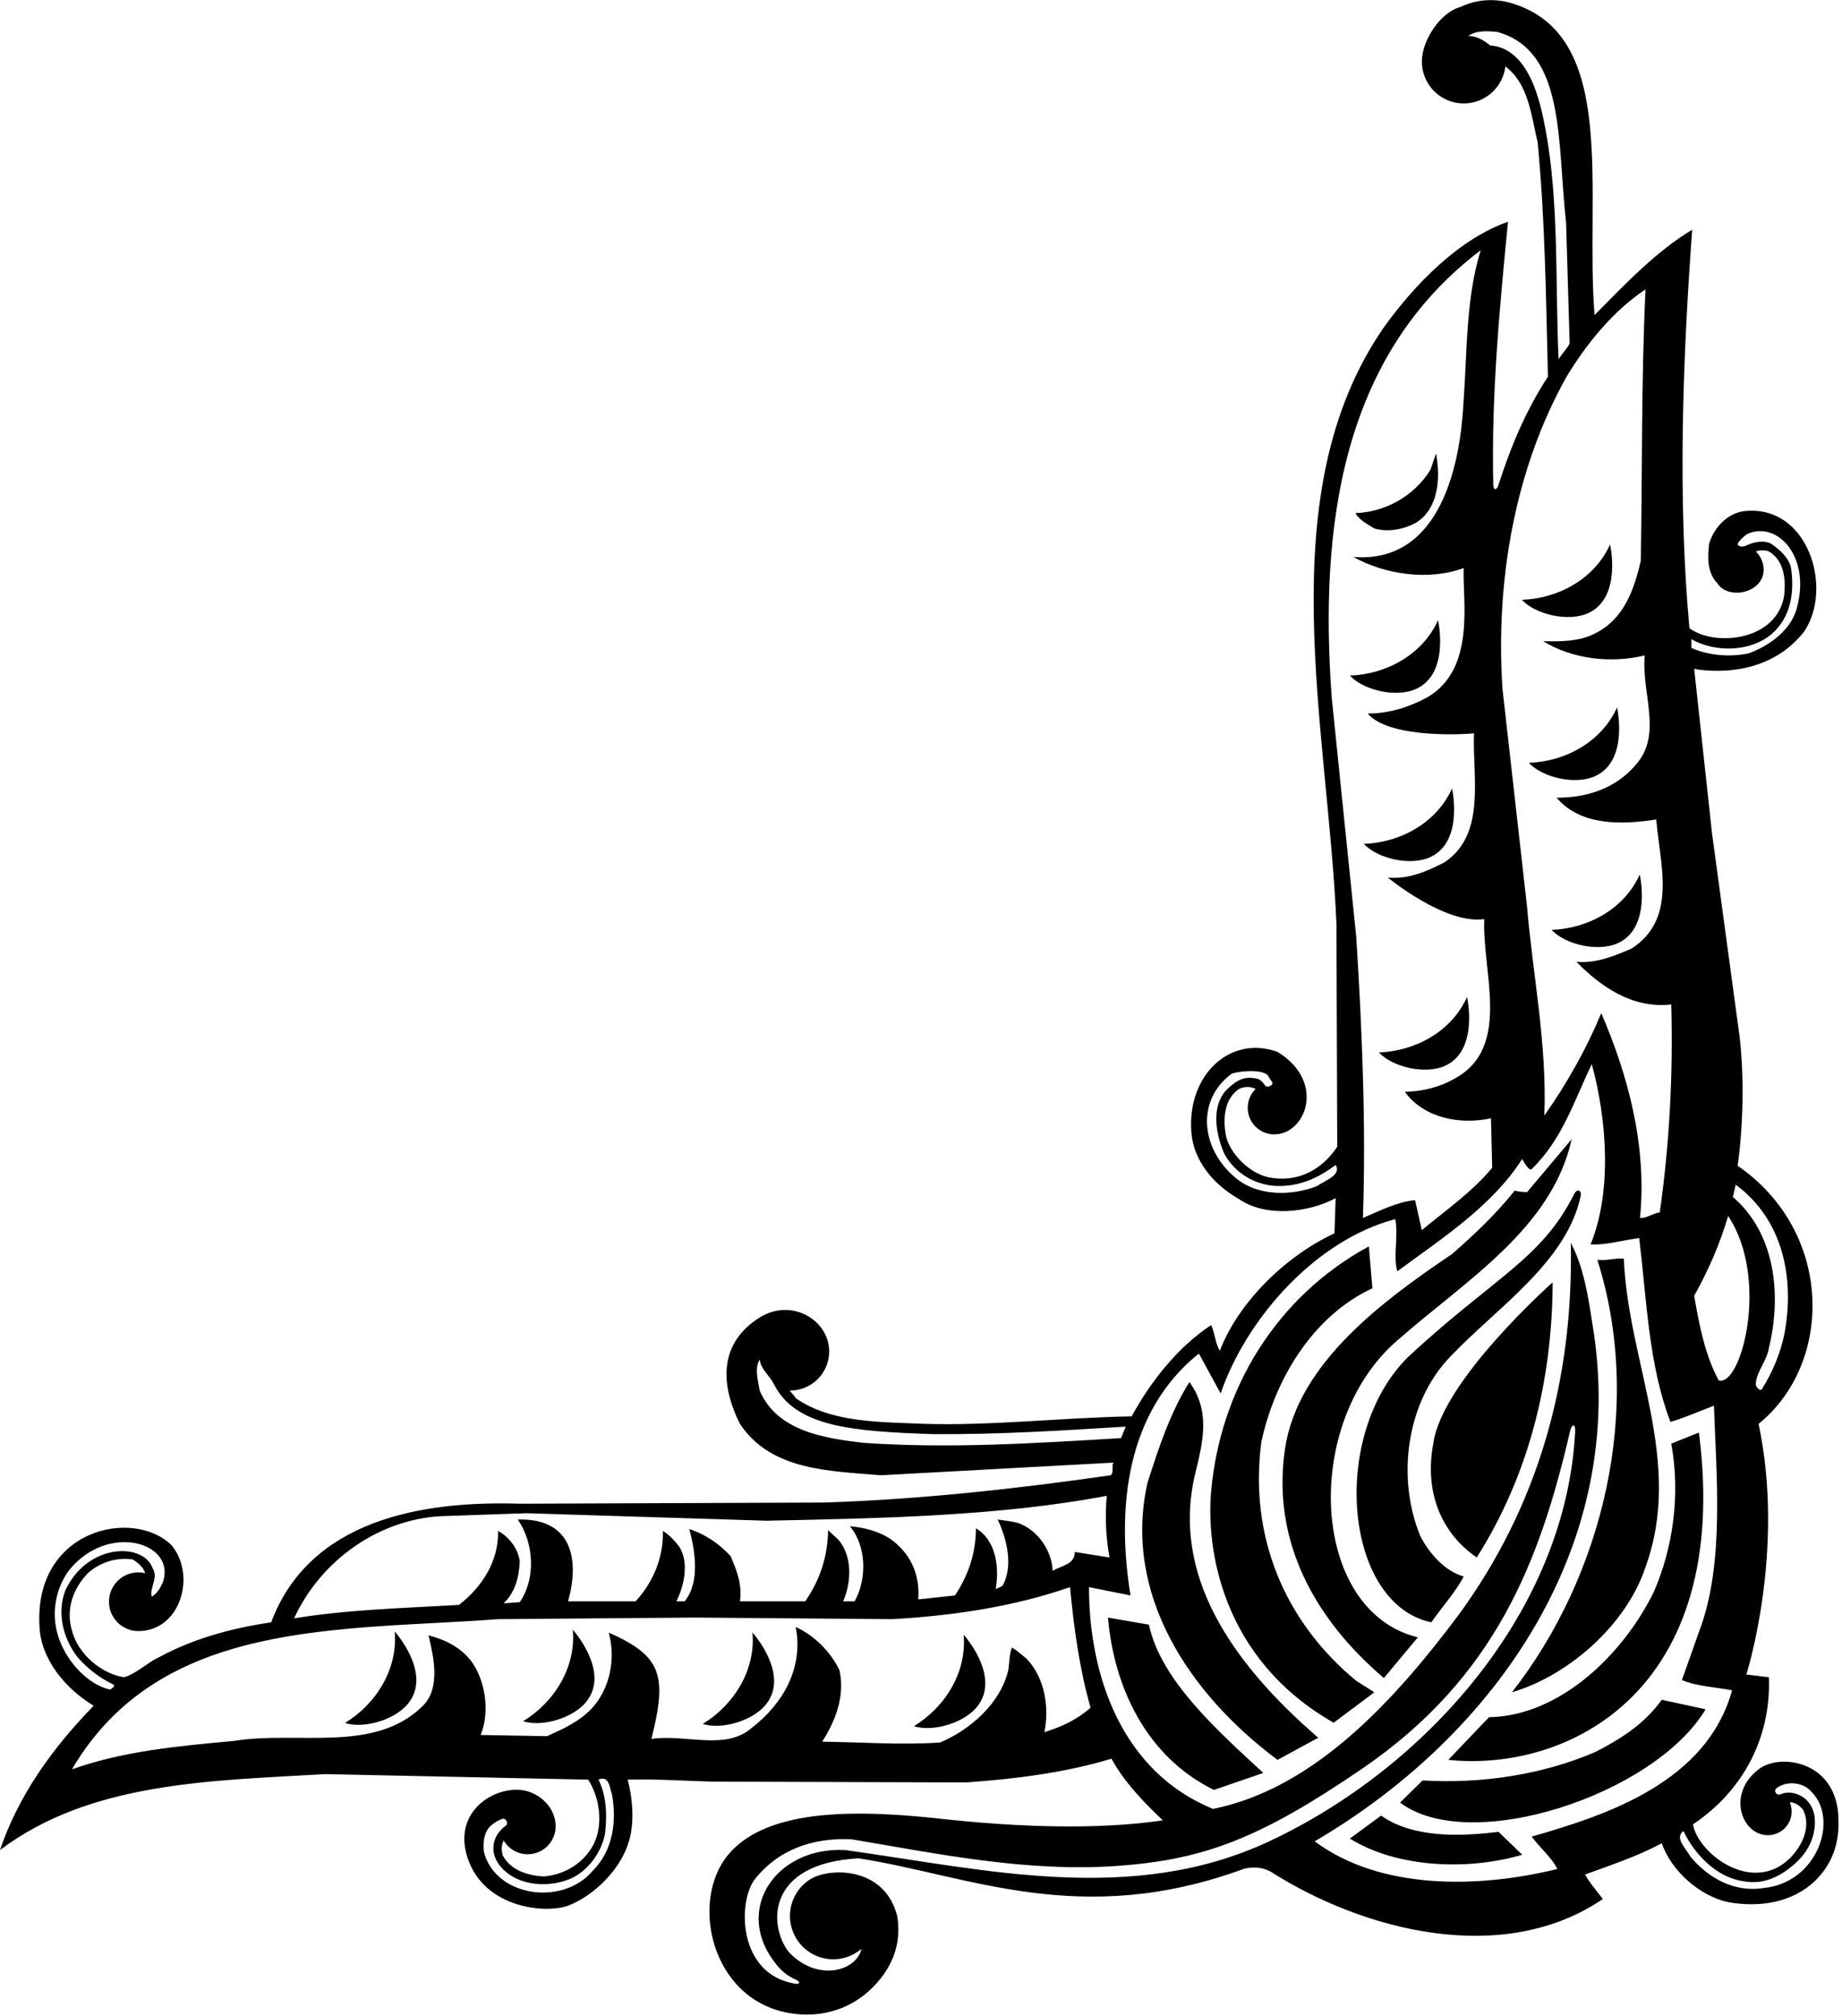 <?xml version="1.0" encoding="UTF-8"?>
<svg xmlns="http://www.w3.org/2000/svg" xmlns:xlink="http://www.w3.org/1999/xlink" width="466pt" height="510pt" viewBox="0 0 466 510" version="1.1">
<g id="surface1">
<path style=" stroke:none;fill-rule:nonzero;fill:rgb(0%,0%,0%);fill-opacity:1;" d="M 444.898 447.598 C 436.797 453.734 440.559 464.25 447.25 464.25 C 450.57 464.25 453.262 461.559 453.262 458.238 C 453.262 457.418 453.094 456.633 452.797 455.918 C 454.172 455.941 455.289 456.742 456.199 457.898 C 458.199 462.102 456 466.898 452.801 470.102 C 443.277 479.379 429.559 468.887 428.301 461.5 C 440.898 453.102 448.102 439.598 447.5 424.301 L 441.801 423.598 C 441.801 423.598 451.75 392.5 444.898 360.199 C 463.75 345 464.043 311.781 439.602 294.898 C 441 284.801 441.301 272.801 440.102 262.301 L 433.102 210.699 L 428.602 169.199 C 428.602 169.199 446.066 173.004 456.398 159.801 C 463.895 148.793 457.402 127.539 441.301 129.301 C 437 129.801 433.602 133.5 432.398 137.5 C 431.949 141.031 431.914 144.883 434.434 147.512 C 437.227 151.941 446.176 149.996 446.176 144.125 C 446.176 142.309 445.41 140.676 444.191 139.516 C 444.93 139.223 445.949 139.062 447.301 139.398 C 451.301 141.602 451.801 146.301 451.398 150.5 C 449.641 162.32 433.527 163.613 427.398 158.898 C 424.398 126 425.699 90.801 428.102 58.102 C 419 63.602 411.301 71.699 403.398 79.699 C 400.938 48.465 409.598 9.266 382.699 0.898 C 378.402 -0.465 373.598 -0.242 369.547 1.746 C 364.34 3.098 359.707 10.277 359.707 15.562 C 359.707 21.422 364.453 26.168 370.312 26.168 C 375.746 26.168 380.215 22.082 380.84 16.816 C 386.703 21.16 387.367 29.191 389 36 C 390.898 55.602 391.102 75.301 391.602 95.301 C 386 103.836 382.137 113.156 379.031 122.852 C 378.645 124.062 377.816 123.996 377.785 122.742 C 377.238 99.949 379.414 77.617 381.5 56.102 C 369.199 60.398 358 71.801 350.102 82.801 C 320.898 125 336 183.898 338.102 233.699 L 338.301 290.102 C 334.301 296.102 328.102 299.301 320.801 297.801 C 316.199 296.699 311.801 292.5 310.301 288 C 309.301 283.602 309.5 278.199 313.398 275.5 C 314.621 274.891 316.363 274.754 317.652 275.473 C 316.422 276.691 315.656 278.383 315.656 280.25 C 315.656 283.961 318.664 286.969 322.375 286.969 C 330.359 286.969 335.523 273.633 323.199 266.102 C 311.18 261.73 300.254 272.004 301.398 286.5 C 302 293.801 307.102 299.699 313.398 303.301 C 320.301 308.102 331.199 306.699 337.898 303.102 L 337.602 312 C 325.5 317.602 313.398 329.199 308.602 341.699 C 307.398 339.801 307.398 337.301 306.398 335.199 C 297.801 340.898 290.898 349.801 286.301 358.301 C 269 358.602 250.898 360.699 234 360.199 C 223.301 359.699 210.5 360.102 201.301 353.699 C 201.008 353.059 200.207 352.414 199.809 351.77 C 199.828 351.77 199.852 351.773 199.875 351.773 C 205.344 351.773 209.773 347.344 209.773 341.875 C 209.773 333.977 200.238 328.137 192.02 333.391 C 182.574 339.426 181.68 349.16 187.199 360.199 C 195.102 372.102 210 372.102 222.898 373.199 L 281.699 370 C 281.102 370.898 281.898 372.398 281 373.199 C 257.301 376.602 233 379.301 208.5 380.102 L 131.5 380.398 C 106.602 379.602 78.301 384.5 68.602 410.402 C 58.5 411.902 49 414.5 40.301 419.199 C 37.199 420.598 34.699 423.301 31.398 424.301 C 25.5 423.402 19.699 418.301 18.199 412.5 C 16.602 407 18.5 401.801 22.301 397.898 C 25.398 395.199 29.398 393.898 33.602 394.5 C 34.848 395.309 36.305 396.438 36.719 397.973 C 36.168 397.84 35.594 397.762 35 397.762 C 30.898 397.762 27.574 401.086 27.574 405.188 C 27.574 409.289 30.898 412.613 35 412.613 C 45.68 412.613 49.734 398.5 43.398 390.898 C 33.629 381.309 8.438 386.891 10 411.598 C 10.398 419.902 16.699 427.301 23.699 431.5 C 13 442.5 4.602 454.398 0 468 C 22.898 450.801 52.898 450.5 82.301 448.801 L 148.801 450.199 C 151.699 454.699 152.699 461.5 150.199 466.5 C 147.699 471.398 142.699 474.301 137.5 474.699 C 133.398 474.398 129.301 473.199 127.199 469.398 C 126.816 468.117 126.809 466.715 127.43 465.609 C 128.66 467.68 130.914 469.07 133.5 469.07 C 137.406 469.07 140.57 465.906 140.57 462 C 140.57 458.184 137.91 454.77 134.059 453.336 C 127.164 450.773 114.824 456.906 117.969 468.898 C 121.484 482.316 137.203 484.301 143.699 482.102 C 150.398 479.5 157.102 472.801 159.102 465.801 C 160.602 460.898 160 454.801 158.801 450.199 C 166 450 172.898 450.5 180 450.699 L 244.5 450.902 C 257.199 450 269.602 448.402 281.199 444.902 C 284.301 450.699 289.699 456.301 294.199 460.5 C 277.102 463 257.301 462.102 239.898 460.301 C 217.668 457.754 194.246 457.133 184.184 469.234 C 174.539 480.832 179.754 505.586 199.398 509.199 C 207 510.602 214.5 508.602 220 503.5 C 225.398 498.5 228.199 492.199 227 484.801 C 223.891 472.098 209.867 472.438 205.137 475.309 C 201.969 477.23 199.852 480.711 199.852 484.688 C 199.852 490.742 204.758 495.648 210.812 495.648 C 213.539 495.648 216.031 494.645 217.949 492.992 C 216.594 498.797 206.617 501.414 199.5 493.75 C 194.398 487.117 193.77 471.402 217.199 470.102 C 245.102 474.398 273.25 488 314.797 472.723 C 317.016 472.25 319.234 472.25 321.5 473.5 C 344.898 488.398 380.199 497.602 405.5 480.398 C 404 478.398 402.199 476.398 401 474.199 C 407.602 471.801 414.199 469.602 420.398 466.301 C 422.898 473.398 430 479.602 437.199 481.199 C 445.301 482.602 453.301 481.301 459.102 475.898 C 463.398 471.699 465.301 466.602 465.102 460.5 C 465.102 445.434 450.234 443.336 444.898 447.598 Z M 439.102 299.699 C 451.102 308.5 454.102 323.398 451.398 337.602 C 450.328 342.602 448.379 347.203 445.695 351.477 C 445.375 351.988 444.109 350.957 444.184 350.012 C 444.438 346.844 447.039 344.16 447.5 341 C 450.801 327.5 449.102 312 438.398 302.801 Z M 437.199 307.602 C 447.77 323.527 440.496 350.949 434.801 349.199 C 431.301 342.699 429.898 335.199 428.602 327.801 C 432.199 321.398 435.102 314.699 437.199 307.602 Z M 427.898 161.699 C 433.898 165.102 442.898 165 448.301 160.301 C 453.102 156.102 454 149.699 453.102 143.699 C 452.602 141.102 450.199 139 448 137.5 C 446.102 136.602 443.602 137.102 441.801 138 C 440.5 138.602 439.176 138.074 439.789 137.227 C 440.398 136.375 441.199 135.648 442 135.102 C 449.621 131.656 457.957 140.711 454.699 153.301 C 453.5 159.199 447.5 163.5 442.301 165.301 C 437.5 166.301 432.102 165.801 427.898 163.898 Z M 390.984 32.703 C 389.73 26.012 386.926 12.211 377 11.5 C 375.398 10.199 373.602 9.102 371.5 9.102 C 373.301 7.699 376.398 7.801 378.898 8.102 C 396.094 13.012 393.906 35.754 396.199 56.398 L 397.102 86.898 C 396.398 88.301 395.102 89.5 394.301 90.898 C 393.426 71.91 394.465 51.242 390.984 32.703 Z M 396.199 95.5 C 401.102 87.301 408 78.699 416.301 73.199 C 415.199 95.801 415.5 118.898 415.102 141.801 C 413.5 148.898 410.898 156.699 403.398 160.301 C 399.602 162.301 394.699 162.301 390.398 162.199 C 397.699 166.699 407.398 167.898 416.102 165.801 C 415.199 175.398 420.699 185.602 413.898 193.398 C 408.801 199.398 401.699 201.801 393.801 201.801 C 399.801 208.898 410.199 208.699 419 207.301 C 420 218.898 424.398 232.5 412.699 240 C 408.398 241.801 403.801 243.801 398.801 243.301 C 405 249.602 412.898 255.199 422.801 254.102 C 423.301 272.199 422.301 289.801 419.898 306.699 C 418.102 306.898 416.801 308.199 414.898 308.102 C 416.699 289.898 411.898 272.102 405.102 256.301 C 401.398 265.199 396.5 274 390.699 282.199 C 391.398 264.199 387.801 246.801 386.301 229.199 L 380.102 174.199 C 378.301 146.801 383.301 118.602 396.199 95.5 Z M 336.898 176.398 C 333.801 133.699 339.102 90.199 374.602 63.301 C 370.898 75.199 371.199 88 370.301 101 C 370 102.898 369.953 143.105 342.398 140.898 C 350.301 145.301 361.301 147 370.301 143.699 C 369.895 151.574 373.539 169.156 361.102 176.398 C 356.602 178.801 351.699 180.5 346 180.5 C 351.602 187.102 371.898 185.699 372.898 185.5 C 372.5 196.699 376 211 365.5 218.102 C 361.102 220.398 356.301 222.5 351.102 222 C 351.102 222 365.699 234 375.5 232.5 C 374.898 245.801 382.5 264.898 368.102 272.801 C 364.301 275 360 276.102 355.398 276.199 C 360.199 282.801 369.199 284.602 377.199 282.898 L 377.5 295.398 C 372.5 301.5 365.699 306.199 359.699 311.199 L 358 303.602 C 353.5 304 349.102 306.301 344.801 308.102 C 345.602 284.699 344.602 260.602 343.102 236.898 Z M 333.301 300 C 326.801 302.602 318 302.699 312.398 297.801 C 303.688 290.395 302.68 278.305 311.461 271.723 C 312.285 271.102 319.199 270.199 320.801 272.102 C 321.07 272.688 321.488 273.219 321.844 273.766 C 322.27 274.43 320.648 275.363 320.07 274.613 C 319.418 273.773 318.82 272.852 317.5 272.801 C 314.301 272.102 312.102 273.898 310 276 C 306.301 280.398 307.699 287.301 309.801 292 C 312.5 296.801 317.301 299.602 322.5 300 C 328.5 300.301 333.398 298.102 337.898 294.699 C 339.5 297.301 335 298.699 333.301 300 Z M 218.398 365 C 208.301 363.801 196.602 362 192.199 351.801 C 191.801 349.301 190.801 346.199 192.199 343.898 C 192.426 346.363 194.711 347.988 195.77 350.113 C 201.262 361.09 215.902 362.098 236.102 362.801 C 252.898 362.898 268.398 361.898 284.801 360.898 L 283.602 363.801 C 261.602 365.102 240.602 366.5 218.398 365 Z M 113 383.5 L 133.199 382.801 L 193.898 384.699 C 222 384.102 252.602 383.602 280 378.398 C 279.5 383.602 279.801 389.199 280.699 394 L 271.898 392.602 C 272 395.801 268.301 396.102 266.301 397.398 C 266.102 392.301 262.699 387.301 257.898 385.398 C 256.199 384.801 254.301 384.699 252.398 384.398 C 254.602 389 256.5 396.102 253.602 401.199 L 251.898 402 C 252.801 396.898 252.199 389.801 246.898 386.602 C 246.898 393 244.898 398.602 241.602 403.602 L 232.301 404.602 C 232.801 398.102 230.199 392.602 224.801 389 C 221.898 387.301 218.602 386.398 215 386.102 C 219.199 391 219.398 399.398 216.199 405.102 L 213.301 405.102 C 215.398 400.301 215.699 393.699 212.102 389.5 L 209.5 387.102 C 209.398 393.801 207.398 399.801 203.699 405.102 L 187.199 405.102 C 187.801 400.602 186.301 397.102 184.801 393.602 C 181.699 390.301 178.301 388.102 174.398 386.801 C 175.801 392.199 177.199 400.199 173.199 405.102 L 171.102 405.102 C 173.102 401.199 174.398 395.199 171.801 391.199 C 170.5 389.602 169.398 388.301 167.699 387.301 C 167.898 394 165.199 400.301 160.801 405.102 L 143.699 405.102 C 146.641 394.812 144.895 383.988 131 384.398 C 135.102 390.398 135.602 399.301 131.5 405.301 L 127.398 405.602 C 130.301 402.898 131.301 399 131.5 395 C 131.102 391.898 128.898 388.801 126 387.301 C 126.199 394.699 122.102 401.398 116.102 406 C 102 406.801 87.801 407.199 74.398 409.398 C 81.199 394.602 96.301 383.801 113 383.5 Z M 14.602 413.5 C 12.898 407.801 14.199 401.602 17.5 397.199 C 27.305 385.043 44.691 390.184 41.199 400.301 C 40.602 401.602 39.801 403.102 38.398 403.898 C 37.699 401.801 40.199 399.199 38.602 396.699 C 36.297 390.172 22.105 390.297 16.5 402.398 C 14.301 408.199 16.102 414.699 19.602 419.199 C 22.199 422.199 25.398 424.598 28.801 426.199 C 29.102 426.598 28.199 427.301 27.801 427.402 C 21.602 426 16.199 419.301 14.602 413.5 Z M 150 473.199 C 142.34 482.355 125.262 479.844 122.398 468.398 C 122.199 466 122.398 463.699 124 462 C 124.992 461.133 126.02 460.418 127.207 460.098 C 127.938 459.898 128.711 461.273 128.02 461.781 C 123.902 464.809 123.809 469.578 127.398 473 C 131.602 477.102 138.699 477.5 144 475.398 C 148.699 473.5 152.301 468.5 153.102 463.602 C 153.602 459 153.398 454.102 151.398 450.199 C 154.199 449 154.199 452.398 154.801 453.801 C 156.102 460.898 155 468.199 150 473.199 Z M 264.199 438.199 C 265.5 432.098 264.398 424.402 259.602 419.5 C 258.398 418.598 257.301 417.5 256 416.801 C 255.301 418.5 255.398 420.5 255.102 422.402 C 253.199 430.801 245.5 437.598 237.801 440.801 C 227.898 441.5 218 440.699 208 440.598 C 211.301 435.402 213.801 429.199 212.398 422.598 C 210.301 418 205.898 413.598 201.301 411.598 C 203.301 421.801 198.199 430.902 190.301 437 C 183.602 443 173.5 438.598 164.801 439.902 C 168.805 423.879 167.496 418.953 154 413 C 155.801 419.5 154.398 427.098 149.699 432.199 C 146.602 435.5 142.398 437.402 138.398 439.199 L 121.602 438.902 C 123.898 433.199 122.898 425.902 119.699 420.902 C 116.898 416.801 112.699 414.801 108.398 413.699 C 109.699 419 111.602 427.199 106.801 431.699 C 94.602 443.598 75.199 437.801 59.199 440.402 C 45.102 441.699 31 443 18.199 447.598 C 40.602 409.398 86 412.598 126 409.602 L 175.602 409.199 L 225.801 409.602 C 241.5 408.699 256.602 406.398 270.699 401.5 C 271.699 412 273.102 422.199 275.898 432 C 272.398 435.098 268.398 436.902 264.199 438.199 Z M 321.102 465.801 C 286.5 482 249.5 473 213.801 468 C 195.598 467.102 184.672 484.363 197.5 498.199 C 198.656 499.355 200.012 500.211 201.449 500.859 C 202.504 501.336 202.371 502.023 201.195 501.832 C 186.711 499.477 186.633 481.434 190.801 475.602 C 196.801 467.898 205.602 464.801 215.5 465.301 C 237.25 468.949 259.863 473.703 283 472 C 304.777 470.398 318.926 464.973 344.617 447.422 C 378.27 424.426 389.543 395.043 397.16 362.23 C 397.668 360.031 398.605 360.043 398.488 362.25 C 396.137 407.477 360.875 447.176 321.102 465.801 Z M 387.5 464.602 C 389.5 467.398 392.5 469.801 394 472.801 C 374.102 477.699 349.199 478.199 332.602 465.801 C 378.898 438.699 412.102 390.199 402.898 335.199 C 401.801 328 400.699 320.699 397.398 314.398 C 398.102 349.898 388.801 381.398 369.102 408.398 C 353.102 429.801 332.699 452.398 306.898 457.602 C 284.199 448.402 275.5 424.5 275.5 401.5 L 286 403.602 C 282.398 381.398 284.898 357.199 303.301 342.398 L 308.801 352.5 C 315.398 333.398 332.898 313.699 353 308.398 C 353.801 313.102 352.398 317.801 353.5 321.602 C 364.602 313.398 377.301 305.301 385.102 293.199 C 385.102 293.199 386.797 296.406 387.445 295.785 C 395.281 288.258 398.266 278.344 402.699 269.199 C 406.5 283.102 407.898 301.301 402.398 314.801 C 406.5 315 410.602 313.699 414.699 313.199 C 416.602 329 417.102 345.398 422.602 359.699 C 426.102 358.699 429.898 357 433.602 355.602 C 434.199 373.199 436.301 395.5 430 412.301 L 425.5 425 C 429.199 426.598 434 426.801 438.199 427.598 C 431.801 450.598 407.199 459 387.5 464.602 Z M 446.301 477.602 C 439.102 478.801 432.398 475.398 427.602 469.602 C 426.602 467.699 423.5 464.898 425.898 463.199 C 428.602 469 434.301 475 441.102 475.898 C 446.699 477 451.5 474.102 455.199 470.398 C 456.969 468.523 458.309 466.219 458.836 463.754 C 460.715 454.945 453.707 452.438 450.613 453.848 C 449.289 454.453 448.742 452.922 449.324 452.453 C 451.805 450.434 456.164 450.719 458.301 453.301 C 465.227 460.227 459.84 476.172 446.301 477.602 Z M 342.898 129.801 C 350.102 129.602 357.699 125.699 361.898 118.801 L 363.301 114.699 C 364.398 120.602 364.102 128.5 358.301 132.199 C 355.199 133.898 351.301 134.699 347.699 133.699 C 346 132.602 344 131.699 342.898 129.801 Z M 341.5 170.898 C 350.699 170.602 359.898 165.602 363.801 156.898 C 363.801 156.898 366.824 170.137 358.465 174.18 C 353.289 176.684 344.816 174.547 341.5 170.898 Z M 358.699 414.199 L 350.102 424.5 C 332.602 409.602 321.602 389.801 325.102 366.398 C 328.398 344.699 350.102 328.898 367.398 317.199 C 373.199 312.102 378.301 307.301 383.199 301.199 C 384.199 301.5 385.301 301.5 386.301 301.602 L 397.602 288.199 C 392.602 310.898 370.5 324.102 353.5 339.102 C 329.332 359.883 331.336 407.551 358.699 414.199 Z M 399.871 302.641 C 396.285 319.348 378.562 330.898 366.898 343.199 C 355.801 354.699 353.301 373.602 359.199 388.301 C 361.301 392.699 365.5 397.5 370.301 398.801 C 368.301 402.699 364.801 406.5 362.102 410.402 C 340.031 405.727 336.324 363.176 356.102 343.398 C 377.762 323.219 389.965 318.625 398.211 302.105 C 398.965 300.594 400.223 301.012 399.871 302.641 Z M 343.102 425.199 L 347.699 428.098 L 337.398 435.801 C 308.773 419.469 305.152 391.359 306.395 377.309 C 308.699 351.32 322.949 327.984 346.301 315.301 L 347.199 325.898 C 331.898 333 322.398 349.301 319.102 364.801 C 316 388.301 324.699 410 343.102 425.199 Z M 382.5 428.098 C 405.5 398.699 416 356.199 404.102 318.699 C 406.5 319 408.398 318.199 410.801 318.398 C 411.898 344.801 426 369.602 416.301 396.398 C 411.5 411 396.801 423.902 382.5 428.098 Z M 392.801 324.398 C 392.699 349.898 386.5 373.602 373.602 394 C 364.102 387.5 360.398 376.699 362.602 365.199 C 364.699 349.301 392.801 324.398 392.801 324.398 Z M 333.5 439.598 L 323.199 445.199 C 300.801 428.5 284 403.199 290.301 375.102 C 293.102 366.301 296 357.5 300.898 349.602 C 306.301 357.055 304.328 364.711 302.383 372.762 C 296.301 397.953 311.082 420.262 333.5 439.598 Z M 366.398 445.199 L 376.699 434.402 C 394.801 434.098 410.699 418.301 418.301 402.898 C 423.199 391.801 425.199 378.199 422.801 365.199 L 429.801 362.398 C 438.199 427.598 396.977 448.355 366.398 445.199 Z M 319.602 448.5 L 307.102 452.801 C 290 444.402 281.801 426.801 280.301 409.199 L 290.664 411 C 293.664 425.035 307.898 437.699 319.602 448.5 Z M 431.5 432.402 C 418.527 454.086 371.84 469.348 354.199 456 L 359.898 450.402 C 374.898 451.301 390.398 448.902 403.602 443.199 C 409.699 440.098 416 436.199 420.398 430 Z M 379.102 463.398 L 385.102 469.199 C 371.602 473.199 353.5 472.602 341.5 465.102 L 349.398 459.301 C 357.5 465 369.398 464.602 379.102 463.398 Z M 385.023 151.734 C 394.227 151.434 403.426 146.434 407.324 137.734 C 407.324 137.734 410.352 150.969 401.992 155.012 C 396.816 157.516 388.34 155.379 385.023 151.734 Z M 345.035 213.473 C 354.234 213.172 363.434 208.172 367.336 199.473 C 367.336 199.473 370.359 212.707 362 216.75 C 356.824 219.254 348.348 217.117 345.035 213.473 Z M 386.785 192.973 C 395.984 192.672 405.184 187.672 409.086 178.973 C 409.086 178.973 412.109 192.207 403.75 196.25 C 398.574 198.754 390.098 196.617 386.785 192.973 Z M 348.84 266.234 C 358.039 265.934 367.238 260.934 371.137 252.234 C 371.137 252.234 374.16 265.469 365.805 269.512 C 360.629 272.016 352.152 269.879 348.84 266.234 Z M 392.535 235.223 C 401.734 234.922 410.934 229.922 414.836 221.223 C 414.836 221.223 417.859 234.457 409.5 238.5 C 404.324 241.004 395.848 238.867 392.535 235.223 Z M 190.352 412.965 C 190.352 412.965 199.48 423.016 194.18 430.637 C 190.895 435.359 182.465 437.652 177.785 436.102 C 185.656 431.328 191.223 422.457 190.352 412.965 Z M 243.781 413.531 C 243.781 413.531 252.91 423.582 247.609 431.203 C 244.324 435.926 235.895 438.219 231.215 436.668 C 239.086 431.895 244.652 423.023 243.781 413.531 Z M 144.906 412.281 C 144.906 412.281 154.035 422.332 148.734 429.953 C 145.449 434.676 137.02 436.969 132.34 435.418 C 140.211 430.645 145.777 421.773 144.906 412.281 Z M 99.844 412.719 C 99.844 412.719 108.973 422.77 103.672 430.391 C 100.391 435.113 91.957 437.406 87.277 435.855 C 95.148 431.082 100.715 422.211 99.844 412.719 "/>
</g>
</svg>
